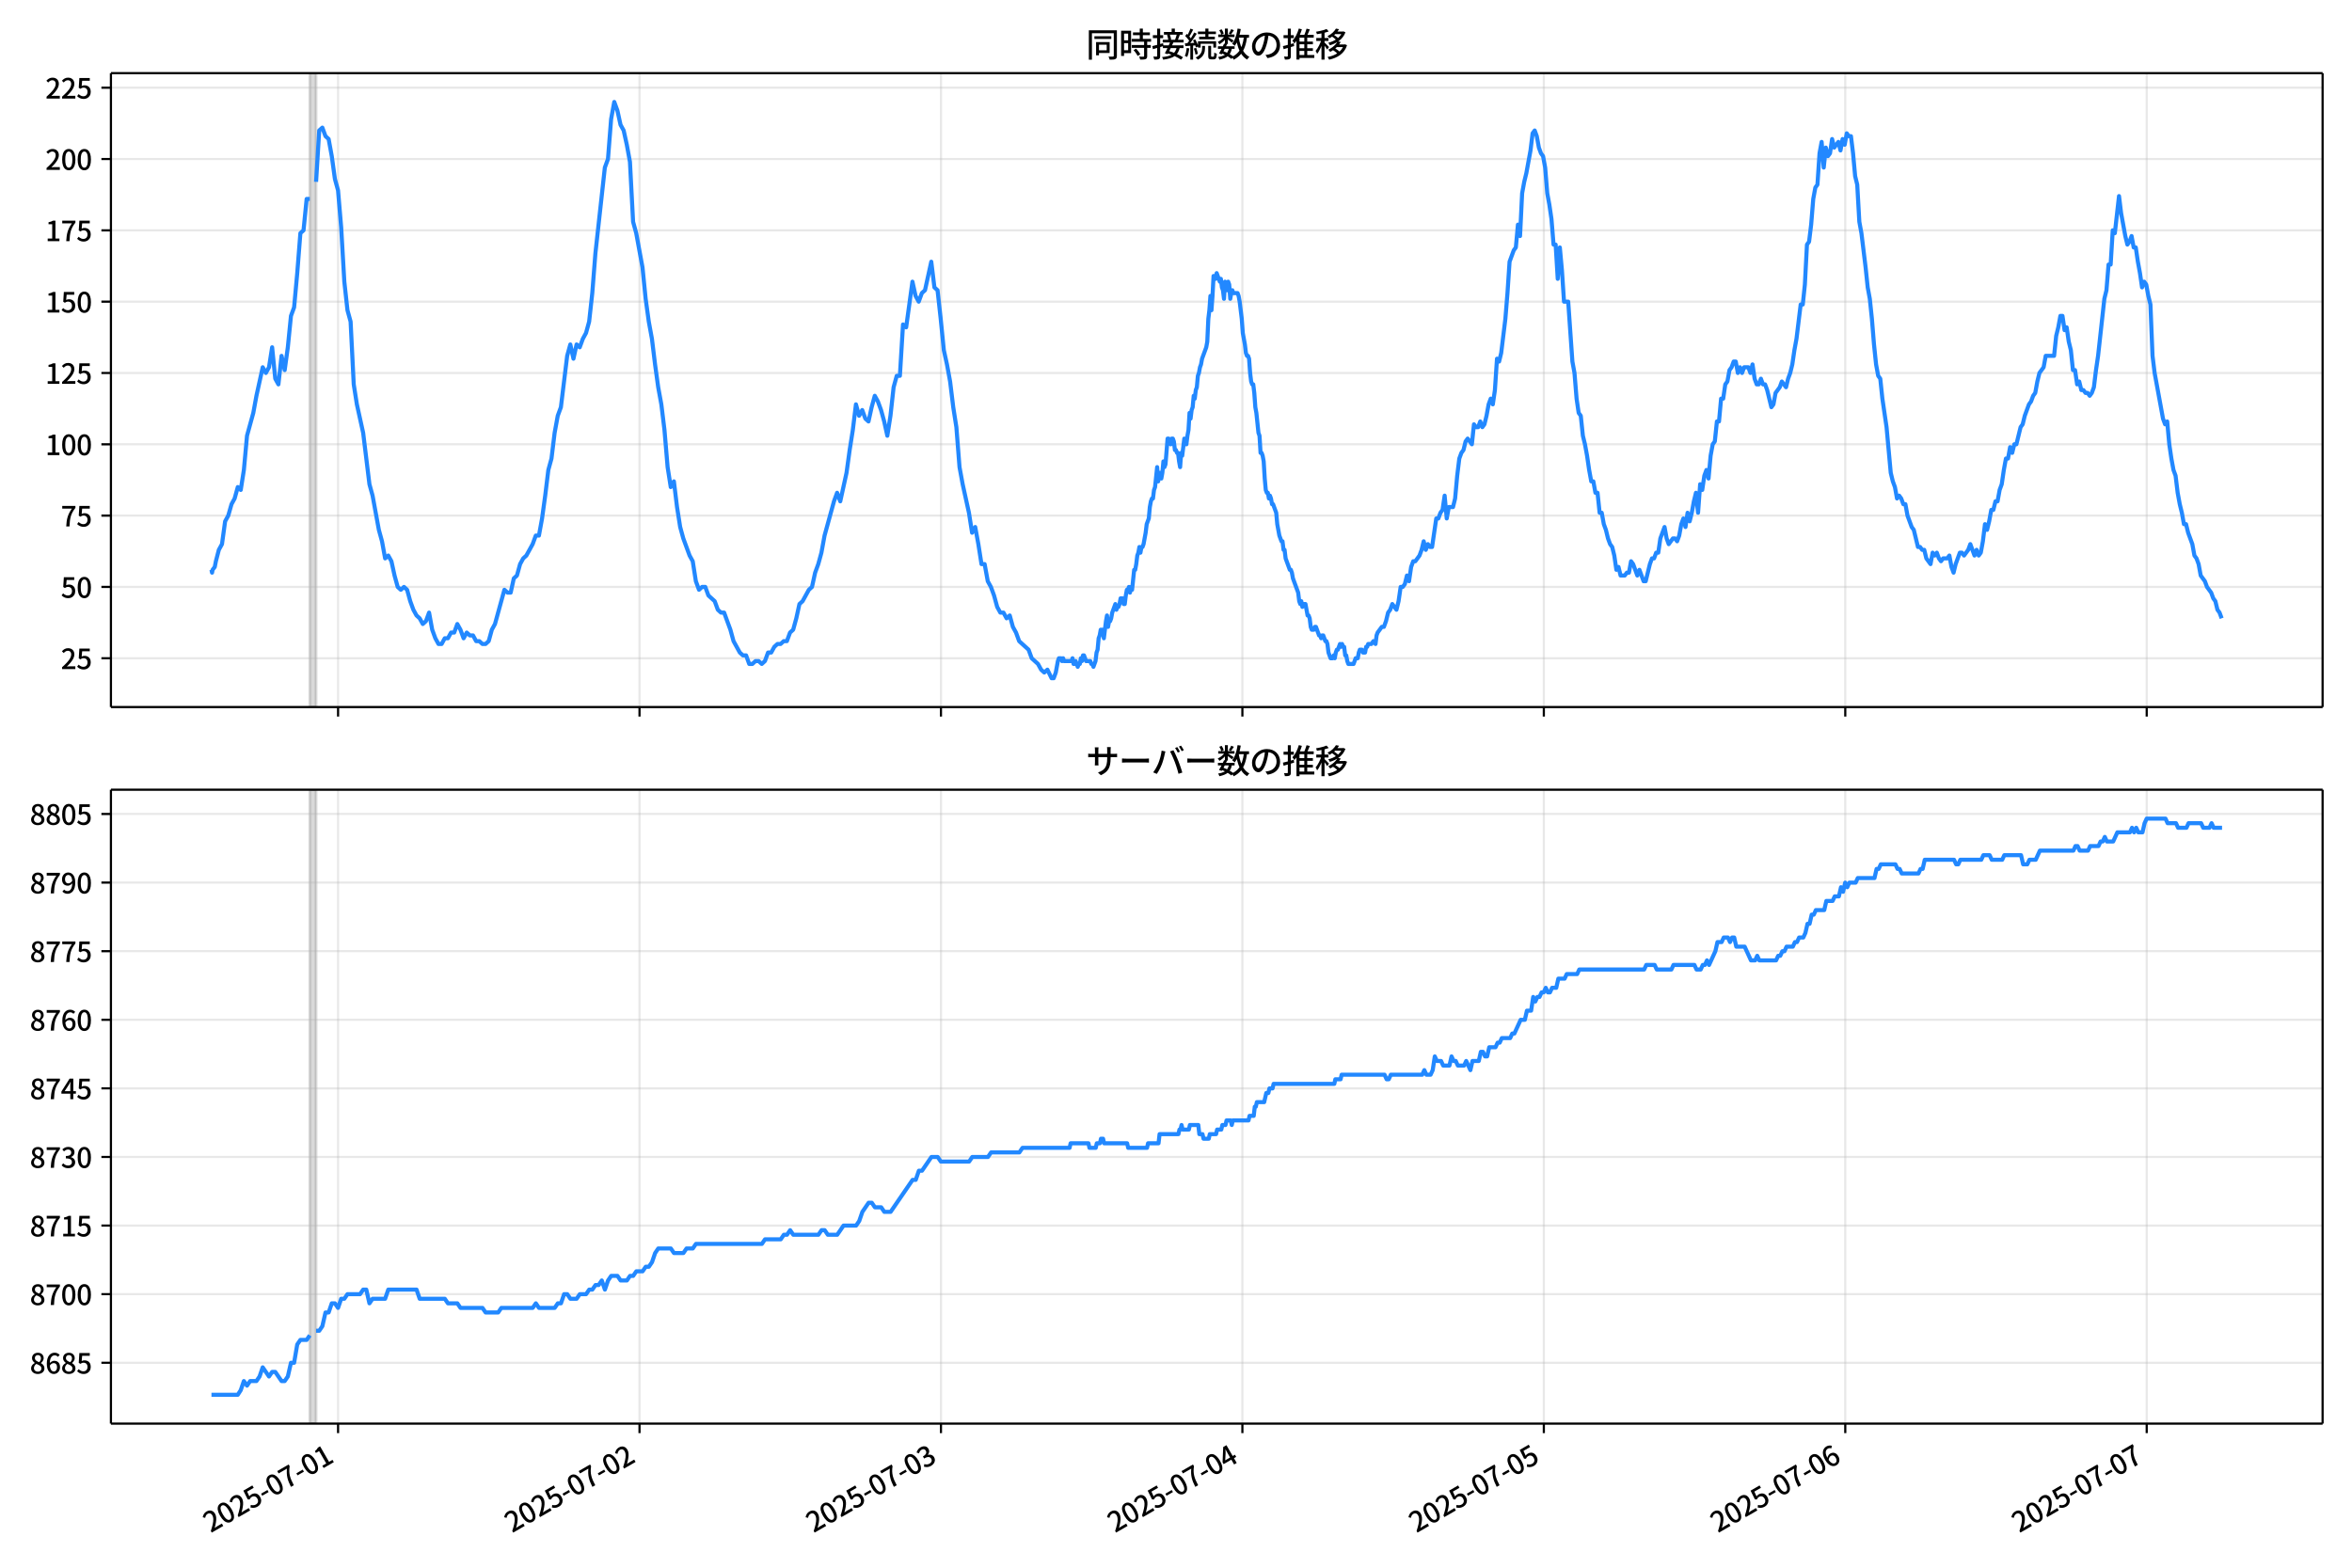 <!DOCTYPE svg  PUBLIC '-//W3C//DTD SVG 1.1//EN'  'http://www.w3.org/Graphics/SVG/1.1/DTD/svg11.dtd'>
<svg version="1.1" viewBox="0 0 864 576" xmlns="http://www.w3.org/2000/svg" xmlns:xlink="http://www.w3.org/1999/xlink">
 <defs>
  <style type="text/css">*{stroke-linejoin: round; stroke-linecap: butt}</style>
 </defs>
 <g id="aa">
  <g id="ab">
   <path d="m0 576h864v-576h-864z" fill="#fff"/>
  </g>
  <g id="ac">
   <g id="ad">
    <path d="m40.75 259.78h812.45v-232.9h-812.45z" fill="#fff"/>
   </g>
   <g id="ae">
    <path d="m113.81 259.78h2.307v-232.9h-2.307z" clip-path="url(#e)" fill="#808080" opacity=".3" stroke="#808080"/>
   </g>
   <g id="af">
    <g id="ag">
     <g id="ah">
      <path d="m124.19 259.78v-232.9" clip-path="url(#e)" fill="none" stroke="#b0b0b0" stroke-linecap="square" stroke-opacity=".3" stroke-width=".8"/>
     </g>
     <g id="ai">
      <defs>
       <path id="h" d="m0 0v3.5" stroke="#000" stroke-width=".8"/>
      </defs>
      <use x="124.191" y="259.778" stroke="#000000" stroke-width=".8" xlink:href="#h"/>
     </g>
    </g>
    <g id="aj">
     <g id="ak">
      <path d="m234.92 259.78v-232.9" clip-path="url(#e)" fill="none" stroke="#b0b0b0" stroke-linecap="square" stroke-opacity=".3" stroke-width=".8"/>
     </g>
     <g id="al">
      <use x="234.924" y="259.778" stroke="#000000" stroke-width=".8" xlink:href="#h"/>
     </g>
    </g>
    <g id="am">
     <g id="an">
      <path d="m345.66 259.78v-232.9" clip-path="url(#e)" fill="none" stroke="#b0b0b0" stroke-linecap="square" stroke-opacity=".3" stroke-width=".8"/>
     </g>
     <g id="ao">
      <use x="345.657" y="259.778" stroke="#000000" stroke-width=".8" xlink:href="#h"/>
     </g>
    </g>
    <g id="ap">
     <g id="aq">
      <path d="m456.39 259.78v-232.9" clip-path="url(#e)" fill="none" stroke="#b0b0b0" stroke-linecap="square" stroke-opacity=".3" stroke-width=".8"/>
     </g>
     <g id="ar">
      <use x="456.389" y="259.778" stroke="#000000" stroke-width=".8" xlink:href="#h"/>
     </g>
    </g>
    <g id="as">
     <g id="at">
      <path d="m567.12 259.78v-232.9" clip-path="url(#e)" fill="none" stroke="#b0b0b0" stroke-linecap="square" stroke-opacity=".3" stroke-width=".8"/>
     </g>
     <g id="au">
      <use x="567.122" y="259.778" stroke="#000000" stroke-width=".8" xlink:href="#h"/>
     </g>
    </g>
    <g id="av">
     <g id="aw">
      <path d="m677.85 259.78v-232.9" clip-path="url(#e)" fill="none" stroke="#b0b0b0" stroke-linecap="square" stroke-opacity=".3" stroke-width=".8"/>
     </g>
     <g id="ax">
      <use x="677.855" y="259.778" stroke="#000000" stroke-width=".8" xlink:href="#h"/>
     </g>
    </g>
    <g id="ay">
     <g id="az">
      <path d="m788.59 259.78v-232.9" clip-path="url(#e)" fill="none" stroke="#b0b0b0" stroke-linecap="square" stroke-opacity=".3" stroke-width=".8"/>
     </g>
     <g id="ba">
      <use x="788.587" y="259.778" stroke="#000000" stroke-width=".8" xlink:href="#h"/>
     </g>
    </g>
   </g>
   <g id="bb">
    <g id="bc">
     <g id="bd">
      <path d="m40.75 241.85h812.45" clip-path="url(#e)" fill="none" stroke="#b0b0b0" stroke-linecap="square" stroke-opacity=".3" stroke-width=".8"/>
     </g>
     <g id="be">
      <defs>
       <path id="f" d="m0 0h-3.5" stroke="#000" stroke-width=".8"/>
      </defs>
      <use x="40.75" y="241.854" stroke="#000000" stroke-width=".8" xlink:href="#f"/>
     </g>
     <g id="bf">
      <!-- 25 -->
      <g transform="translate(22.35 245.84) scale(.1 -.1)">
       <defs>
        <path id="c" transform="scale(.016)" d="m282 0v429q697 621 1164 1136 468 515 701 956 234 442 234 826 0 256-87 451-86 196-262 301-176 106-445 106-275 0-506-151-230-150-422-368l-416 410q301 333 637 518 336 186 803 186 429 0 749-176t496-493 176-745q0-455-224-919t-615-935q-390-470-889-950 186 20 394 36t374 16h1184v-634h-3046z"/>
        <path id="b" transform="scale(.016)" d="m1715-90q-365 0-653 90t-506 237q-217 147-383 307l352 480q134-134 294-246t361-183q202-70 452-70 262 0 473 118 212 119 333 346 122 227 122 541 0 460-247 716-246 256-649 256-224 0-384-64t-365-198l-365 237 141 2240h2387v-627h-1747l-109-1204q154 77 307 118 154 42 340 42 397 0 723-160t518-490q192-329 192-847 0-519-224-887t-586-560q-361-192-777-192z"/>
       </defs>
       <use xlink:href="#c"/>
       <use transform="translate(57)" xlink:href="#b"/>
      </g>
     </g>
    </g>
    <g id="bg">
     <g id="bh">
      <path d="m40.75 215.65h812.45" clip-path="url(#e)" fill="none" stroke="#b0b0b0" stroke-linecap="square" stroke-opacity=".3" stroke-width=".8"/>
     </g>
     <g id="bi">
      <use x="40.75" y="215.651" stroke="#000000" stroke-width=".8" xlink:href="#f"/>
     </g>
     <g id="bj">
      <!-- 50 -->
      <g transform="translate(22.35 219.64) scale(.1 -.1)">
       <defs>
        <path id="a" transform="scale(.016)" d="m1830-90q-460 0-806 275-346 276-535 823-188 547-188 1366 0 820 188 1357 189 538 535 803 346 266 806 266 461 0 800-269 340-269 528-803 189-534 189-1354 0-819-189-1366-188-547-528-823-339-275-800-275zm0 589q237 0 422 185 186 186 288 599 103 413 103 1091 0 679-103 1082-102 403-288 582-185 180-422 180-236 0-422-180-186-179-292-582-105-403-105-1082 0-678 105-1091 106-413 292-599 186-185 422-185z"/>
       </defs>
       <use xlink:href="#b"/>
       <use transform="translate(57)" xlink:href="#a"/>
      </g>
     </g>
    </g>
    <g id="bk">
     <g id="bl">
      <path d="m40.75 189.45h812.45" clip-path="url(#e)" fill="none" stroke="#b0b0b0" stroke-linecap="square" stroke-opacity=".3" stroke-width=".8"/>
     </g>
     <g id="bm">
      <use x="40.75" y="189.447" stroke="#000000" stroke-width=".8" xlink:href="#f"/>
     </g>
     <g id="bn">
      <!-- 75 -->
      <g transform="translate(22.35 193.43) scale(.1 -.1)">
       <defs>
        <path id="g" transform="scale(.016)" d="m1235 0q32 646 109 1187t224 1024 384 941 576 938h-2208v627h3027v-455q-409-512-665-989-256-476-397-969t-205-1053-90-1251h-755z"/>
       </defs>
       <use xlink:href="#g"/>
       <use transform="translate(57)" xlink:href="#b"/>
      </g>
     </g>
    </g>
    <g id="bo">
     <g id="bp">
      <path d="m40.75 163.24h812.45" clip-path="url(#e)" fill="none" stroke="#b0b0b0" stroke-linecap="square" stroke-opacity=".3" stroke-width=".8"/>
     </g>
     <g id="bq">
      <use x="40.75" y="163.244" stroke="#000000" stroke-width=".8" xlink:href="#f"/>
     </g>
     <g id="br">
      <!-- 100 -->
      <g transform="translate(16.65 167.23) scale(.1 -.1)">
       <defs>
        <path id="k" transform="scale(.016)" d="m544 0v608h1037v3277h-845v467q333 58 579 147 247 90 451 218h557v-4109h915v-608h-2694z"/>
       </defs>
       <use xlink:href="#k"/>
       <use transform="translate(57)" xlink:href="#a"/>
       <use transform="translate(114)" xlink:href="#a"/>
      </g>
     </g>
    </g>
    <g id="bs">
     <g id="bt">
      <path d="m40.75 137.04h812.45" clip-path="url(#e)" fill="none" stroke="#b0b0b0" stroke-linecap="square" stroke-opacity=".3" stroke-width=".8"/>
     </g>
     <g id="bu">
      <use x="40.75" y="137.04" stroke="#000000" stroke-width=".8" xlink:href="#f"/>
     </g>
     <g id="bv">
      <!-- 125 -->
      <g transform="translate(16.65 141.03) scale(.1 -.1)">
       <use xlink:href="#k"/>
       <use transform="translate(57)" xlink:href="#c"/>
       <use transform="translate(114)" xlink:href="#b"/>
      </g>
     </g>
    </g>
    <g id="bw">
     <g id="bx">
      <path d="m40.75 110.84h812.45" clip-path="url(#e)" fill="none" stroke="#b0b0b0" stroke-linecap="square" stroke-opacity=".3" stroke-width=".8"/>
     </g>
     <g id="by">
      <use x="40.75" y="110.836" stroke="#000000" stroke-width=".8" xlink:href="#f"/>
     </g>
     <g id="bz">
      <!-- 150 -->
      <g transform="translate(16.65 114.82) scale(.1 -.1)">
       <use xlink:href="#k"/>
       <use transform="translate(57)" xlink:href="#b"/>
       <use transform="translate(114)" xlink:href="#a"/>
      </g>
     </g>
    </g>
    <g id="ca">
     <g id="cb">
      <path d="m40.75 84.633h812.45" clip-path="url(#e)" fill="none" stroke="#b0b0b0" stroke-linecap="square" stroke-opacity=".3" stroke-width=".8"/>
     </g>
     <g id="cc">
      <use x="40.75" y="84.633" stroke="#000000" stroke-width=".8" xlink:href="#f"/>
     </g>
     <g id="cd">
      <!-- 175 -->
      <g transform="translate(16.65 88.618) scale(.1 -.1)">
       <use xlink:href="#k"/>
       <use transform="translate(57)" xlink:href="#g"/>
       <use transform="translate(114)" xlink:href="#b"/>
      </g>
     </g>
    </g>
    <g id="ce">
     <g id="cf">
      <path d="m40.75 58.429h812.45" clip-path="url(#e)" fill="none" stroke="#b0b0b0" stroke-linecap="square" stroke-opacity=".3" stroke-width=".8"/>
     </g>
     <g id="cg">
      <use x="40.75" y="58.429" stroke="#000000" stroke-width=".8" xlink:href="#f"/>
     </g>
     <g id="ch">
      <!-- 200 -->
      <g transform="translate(16.65 62.414) scale(.1 -.1)">
       <use xlink:href="#c"/>
       <use transform="translate(57)" xlink:href="#a"/>
       <use transform="translate(114)" xlink:href="#a"/>
      </g>
     </g>
    </g>
    <g id="ci">
     <g id="cj">
      <path d="m40.75 32.226h812.45" clip-path="url(#e)" fill="none" stroke="#b0b0b0" stroke-linecap="square" stroke-opacity=".3" stroke-width=".8"/>
     </g>
     <g id="ck">
      <use x="40.75" y="32.226" stroke="#000000" stroke-width=".8" xlink:href="#f"/>
     </g>
     <g id="cl">
      <!-- 225 -->
      <g transform="translate(16.65 36.211) scale(.1 -.1)">
       <use xlink:href="#c"/>
       <use transform="translate(57)" xlink:href="#c"/>
       <use transform="translate(114)" xlink:href="#b"/>
      </g>
     </g>
    </g>
   </g>
   <g id="cm">
    <path d="m77.68 209.36.219 1.048.194-1.048.8-1.048.408-2.096 1.088-4.193 1.151-2.096 1.157-8.385 1.151-2.096 1.196-4.193 1.148-2.096 1.156-4.193 1.087 1.048 1.153-7.337 1.153-12.578 2.307-8.385 1.153-6.289 2.307-10.481 1.153 2.096 1.153-2.096 1.153-7.337 1.153 11.53 1.153 2.096 1.153-10.481 1.153 5.241 1.153-8.385 1.153-11.53 1.153-3.144 1.153-12.578 1.153-14.674 1.153-1.048 1.153-11.53h1.153m2.307-6.289 1.153-18.867 1.153-1.048 1.153 3.144 1.153 1.048 1.153 6.289 1.153 8.385 1.153 4.193 1.153 13.626 1.153 19.915 1.153 10.481 1.153 4.193 1.153 23.059 1.153 7.337 2.307 10.481 2.307 18.867 1.153 4.193 2.307 12.578 1.153 4.193 1.153 6.289 1.153-1.048 1.153 2.096 1.153 5.241 1.153 4.193 1.153 1.048 1.153-1.048 1.153 1.048 1.153 4.193 1.153 3.144 1.153 2.096 1.153 1.048 1.153 2.096 1.153-1.048 1.153-3.144 1.153 6.289 1.153 3.144 1.153 2.096h1.153l1.153-2.096h1.153l1.153-2.096h1.153l1.153-3.144 1.153 2.096 1.153 3.144 1.153-2.096 1.153 1.048h1.153l1.153 2.096h1.153l1.153 1.048h1.153l1.153-1.048 1.153-4.193 1.153-2.096 3.46-12.578 1.153 1.048h1.153l1.153-5.241 1.153-1.048 1.153-4.193 1.153-2.096 1.153-1.048 2.307-4.193 1.153-3.144h1.153l1.153-6.289 1.153-8.385 1.153-9.433 1.153-4.193 1.153-9.433 1.153-6.289 1.153-3.144 2.307-18.867 1.153-4.193 1.153 5.241 1.153-5.241 1.153 1.048 1.153-3.144 1.153-2.096 1.153-4.193 1.153-10.481 1.153-14.674 3.46-31.444 1.153-3.144 1.153-14.674 1.153-6.289 1.153 3.144 1.153 5.241 1.153 2.096 1.153 5.241 1.153 6.289 1.153 22.011 1.153 4.193 2.307 12.578 1.153 11.53 1.153 8.385 1.153 6.289 1.153 9.433 1.153 8.385 1.153 6.289 1.153 9.433 1.153 13.626 1.153 7.337 1.153-2.096 1.153 9.433 1.153 7.337 1.153 4.193 2.307 6.289 1.153 2.096 1.153 7.337 1.153 3.144 1.153-1.048h1.153l1.153 3.144 2.307 2.096 1.153 3.144 1.153 1.048h1.153l2.307 6.289 1.153 4.193 2.307 4.193 1.153 1.048h1.153l1.153 3.144h1.153l1.153-1.048h1.153l1.153 1.048 1.153-1.048 1.153-3.144h1.153l1.153-2.096 1.153-1.048h1.153l1.153-1.048h1.153l1.153-3.144 1.153-1.048 1.153-4.193 1.153-5.241 1.153-1.048 2.307-4.193 1.153-1.048 1.153-5.241 1.153-3.144 1.153-4.193 1.153-6.289 3.46-12.578 1.153-3.144 1.153 3.144 2.307-10.481 1.153-8.385 1.153-7.337 1.153-9.433 1.153 4.193 1.153-2.096 1.153 3.144 1.153 1.048 1.153-5.241 1.153-4.193 1.153 2.096 1.153 3.144 1.153 4.193 1.153 5.241 1.153-7.337 1.153-10.481 1.153-4.193h1.153l1.153-18.867 1.153 1.048 2.307-16.77 1.153 5.241 1.153 2.096 1.153-3.144 1.153-1.048 2.307-10.481 1.153 9.433 1.153 1.048 1.153 10.481 1.153 11.53 1.153 5.241 1.153 6.289 1.153 9.433 1.153 7.337 1.153 14.674 1.153 6.289 2.307 10.481 1.153 7.337 1.153-2.096 1.153 6.289 1.153 7.337h1.153l1.153 6.289 1.153 2.096 1.153 3.144 1.153 4.193 1.153 2.096h1.153l1.153 2.096 1.153-1.048 1.153 4.193 1.153 2.096 1.153 3.144 3.46 3.144 1.153 3.144 2.307 2.096 1.153 2.096 1.153 1.048 1.153-1.048 1.538 3.144h.769l.769-2.096.769-4.193.384-1.048h.769l.384 1.048.384-1.048.384 1.048h2.691l.384-1.048.384 2.096h.384l.384-1.048.769 2.096.384-1.048h.384l.384-2.096.384 1.048.384-2.096h.384l.769 2.096h1.538l.384 1.048h.384l.384 1.048.769-2.096.384-3.144.384-1.048.384-4.193.384-1.048.384-2.096h.769l.384 3.144.769-6.289.384-2.096.384 4.193.384-2.096h.384l.384-1.048.384-2.096 1.153-3.144.384 2.096.384-1.048h.384l.384-1.048.384-2.096h.769l.384 2.096h.384l.384-3.144.384-2.096h.384l.384-1.048.384 2.096.384-2.096.384 1.048.769-7.337h.384l.384-2.096.384-3.144.384-1.048.384-2.096.384 2.096.384-2.096h.384l.384-1.048.769-4.193.384-3.144.769-2.096.384-4.193.384-2.096.384-1.048h.384l.384-3.144.384-1.048.769-7.337.384 5.241.384-3.144h.384l.384 2.096.384-2.096.384-4.193.384 2.096.384-1.048.769-9.433h.384l.769 2.096.384-2.096h.384l.384 1.048.384 3.144h.384l.384 1.048h.384l.384 3.144.384 2.096.384-5.241.384 1.048.769-6.289.769 2.096.384-3.144.384-2.096.384-6.289.384 2.096.384-3.144.384-1.048.384-4.193.384 1.048.384-3.144.384-1.048.384-4.193.384-1.048.384-2.096.384-1.048.384-2.096 1.538-4.193.384-2.096.384-8.385.384-3.144.384-5.241.384 5.241.384-5.241.384-7.337h.384l.384 1.048.384-2.096 1.153 3.144.384-1.048.384 3.144.384 1.048.384 3.144.384-6.289.384 2.096.384 1.048.384-3.144.384 1.048.384 5.241.384-2.096.384-1.048.384 1.048h1.538l.384 1.048.384 2.096.769 6.289.384 5.241.769 4.193.384 3.144.384 1.048h.384l.384 1.048.384 5.241.384 3.144.384 1.048h.384l.384 3.144.384 5.241.384 2.096.769 7.337.384 1.048.384 6.289h.384l.384 1.048.384 2.096.384 6.289.384 4.193.384 1.048h.384l.384 2.096.384-1.048.384 1.048.384 2.096h.384l1.153 3.144.384 4.193.769 4.193.769 2.096h.384l.384 3.144h.384l.384 3.144 1.538 4.193h.384l.384 1.048.384 2.096 1.922 5.241.384 3.144.384 1.048.384-1.048.384 2.096.384-1.048h.769l.769 4.193h.384l.384 1.048.384 3.144.384 1.048h.769l.384-1.048h.384l1.153 3.144h.384l.384 1.048.384-1.048h.384l.769 2.096h.384l.384 1.048.384 3.144.769 2.096h.769l.384-1.048.384 1.048.384-2.096.384-1.048h.384l.769-2.096.384 1.048.384-1.048.384 1.048h.384l.384 3.144h.384l.384 2.096.384 1.048h1.922l.769-2.096h.769l.384-2.096.384-1.048h.769l.384 1.048h.769l.384-2.096h.384l.384-1.048h1.153l.769-1.048.769 1.048.384-3.144.384-1.048 1.538-2.096h.769l.769-2.096.769-3.144.769-1.048.769-2.096 1.538 2.096.769-3.144.769-5.241h.769l.769-1.048.769-3.144.769 2.096.769-5.241.769-2.096h.769l1.538-2.096.769-2.096.769-3.144.769 3.144.769-2.096.769 1.048h.769l1.538-10.481h.769l.769-2.096.769-1.048.769-5.241.769 8.385.769-4.193h1.538l.769-3.144.769-8.385.769-6.289.769-2.096.769-1.048.769-3.144.769-1.048 1.538 2.096.769-7.337.769 1.048h.769l.769-2.096.769 2.096.769-1.048.769-3.144.769-4.193.769-2.096.769 2.096.769-5.241.769-11.53.769 1.048.769-3.144 1.538-12.578.769-9.433.769-11.53 1.538-4.193.769-1.048.769-8.385.769 4.193.769-15.722.769-4.193.769-3.144 1.538-8.385.769-6.289.769-1.048.769 2.096.769 4.193.769 2.096.769 1.048.769 4.193.769 9.433.769 4.193.769 5.241.769 9.433h.769l.769 12.578.769-11.53.769 8.385.769 11.53h1.538l1.538 22.011.769 4.193.769 9.433.769 5.241.769 1.048.769 7.337.769 3.144.769 4.193.769 5.241.769 4.193h.769l.769 4.193h.769l.769 7.337h.769l.769 4.193.769 2.096.769 3.144.769 2.096.769 1.048.769 3.144.769 5.241.769-1.048.769 3.144h1.538l.769-1.048h.769l.769-4.193.769 1.048 1.538 4.193.769-2.096 1.538 4.193h.769l1.538-6.289.769-2.096h.769l.769-2.096h.769l.769-5.241 1.538-4.193.769 4.193.769 2.096 1.538-2.096h.769l.769 1.048.769-2.096.769-4.193.769-2.096.769 3.144.769-5.241.769 3.144.769-3.144.769-4.193.769-3.144.769 7.337.769-10.481.769 2.096.769-5.241.769-2.096.769 3.144.769-8.385.769-4.193.769-1.048.769-7.337h.769l.769-8.385h.769l.769-5.241.769-1.048.769-4.193.769-1.048.769-2.096h.769l.769 4.193.769-2.096.769 2.096.769-2.096h1.538l.769 2.096.769-3.144.769 5.241.769 2.096h.769l.769-2.096.769 2.096h.769l.769 2.096 1.538 6.289.769-1.048.769-4.193 1.538-2.096.769-2.096 1.538 2.096.769-3.144.769-2.096.769-3.144.769-5.241.769-4.193 1.538-12.578h.769l.769-7.337.769-14.674.769-1.048.769-6.289.769-9.433.769-4.193.769-1.048.769-11.53.769-4.193.769 9.433.769-7.337.769 3.144.769-1.048.769-5.241.769 3.144 1.538-2.096.769 3.144.769-4.193.769 2.096.769-4.193.769 1.048h.769l.769 6.289.769 8.385.769 3.144.769 13.626.769 4.193 1.538 12.578.769 7.337.769 4.193.769 7.337.769 9.433.769 7.337.769 4.193.769 1.048.769 7.337 1.538 10.481 1.538 16.77.769 3.144.769 2.096.769 4.193.769-1.048.769 1.048.769 2.096h.769l.769 4.193 1.538 4.193.769 1.048 1.538 6.289h.769l.769 1.048h.769l.769 3.144 1.538 2.096.769-4.193.769 1.048.769-1.048.769 2.096.769 1.048.769-1.048h1.538l.769-1.048.769 4.193.769 2.096.769-3.144 1.538-4.193h.769l.769 1.048 1.538-2.096.769-2.096 1.538 4.193.769-2.096.769 2.096.769-1.048.769-4.193.769-6.289.769 2.096.769-3.144.769-4.193h.769l.769-3.144h.769l.769-4.193.769-2.096.769-5.241.769-4.193h.769l.769-4.193.769 2.096.769-3.144h.769l1.538-6.289.769-1.048.769-3.144 1.538-4.193.769-1.048.769-2.096.769-1.048.769-4.193.769-3.144 1.538-2.096.769-4.193h3.076l.769-7.337.769-3.144.769-4.193h.769l.769 5.241.769-1.048.769 5.241.769 3.144.769 7.337h.769l.769 5.241.769-1.048.769 3.144h.769l.769 1.048h.769l.769 1.048.769-1.048.769-2.096.769-6.289.769-5.241 2.307-20.963.769-3.144.769-9.433h.769l.769-12.578.769 1.048 1.538-13.626.769 6.289 1.538 8.385.769 3.144.769-1.048.769-2.096.769 4.193h.769l.769 5.241.769 4.193.769 5.241.769-2.096.769 1.048.769 4.193.769 3.144.769 18.867.769 6.289 3.076 16.77.769 2.096.769-1.048.769 8.385.769 5.241.769 4.193.769 2.096.769 6.289.769 4.193.769 3.144.769 4.193h.769l.769 3.144 1.538 4.193.769 4.193.769 1.048.769 2.096.769 4.193 1.538 2.096.769 2.096 1.538 2.096.769 2.096.769 1.048.769 3.144.769 1.048.769 2.096v0" clip-path="url(#e)" fill="none" stroke="#28f" stroke-linecap="square" stroke-width="1.5"/>
   </g>
   <g id="cn">
    <path d="m40.75 259.78v-232.9" fill="none" stroke="#000" stroke-linecap="square" stroke-width=".8"/>
   </g>
   <g id="co">
    <path d="m853.2 259.78v-232.9" fill="none" stroke="#000" stroke-linecap="square" stroke-width=".8"/>
   </g>
   <g id="cp">
    <path d="m40.75 259.78h812.45" fill="none" stroke="#000" stroke-linecap="square" stroke-width=".8"/>
   </g>
   <g id="cq">
    <path d="m40.75 26.88h812.45" fill="none" stroke="#000" stroke-linecap="square" stroke-width=".8"/>
   </g>
   <g id="cr">
    <!-- 同時接続数の推移 -->
    <g transform="translate(398.98 20.88) scale(.12 -.12)">
     <defs>
      <path id="w" transform="scale(.016)" d="m1587 3936h3232v-518h-3232v518zm320-1114h557v-2534h-557v2534zm301 0h2291v-2086h-2291v512h1734v1069h-1734v505zm-1683 2260h5113v-570h-4524v-5056h-589v5626zm4768 0h595v-4896q0-250-67-397t-227-218q-160-77-426-96t-675-19q-13 83-45 192t-77 218q-45 108-89 185 281-13 527-13 247 0 330 0 83 7 118 42 36 35 36 112v4890z"/>
      <path id="u" transform="scale(.016)" d="m2714 4672h3238v-525h-3238v525zm-244-1235h3712v-538h-3712v538zm20-1184h3635v-531h-3635v531zm1523 3155h595v-2310h-595v2310zm832-2451h589v-2823q0-230-61-364-61-135-227-199-167-70-423-86t-633-16q-20 121-78 285-57 163-121 284 275-6 509-9t310-3q77 6 106 28 29 23 29 93v2810zm-2023-1677 487 282q153-160 313-352t294-381q135-189 206-343l-519-313q-64 153-189 348-124 196-278 394-154 199-314 365zm-2086 3718h1619v-4281h-1619v544h1056v3187h-1056v550zm32-1843h1293v-537h-1293v537zm-320 1843h563v-4832h-563v4832z"/>
      <path id="v" transform="scale(.016)" d="m3866 5408h614v-870h-614v870zm-1479-653h3597v-518h-3597v518zm-230-1485h4e3v-518h-4e3v518zm825 922 519 102q64-160 121-342 58-182 96-352 39-170 45-304l-544-128q-6 134-42 313-35 180-83 365-48 186-112 346zm1856 109 589-71q-96-275-202-557-105-281-195-486l-518 77q58 147 122 329 64 183 118 372t86 336zm-2643-2106h3943v-518h-3943v518zm1408 685 602-115q-167-371-362-784t-390-797-362-685l-525 179q160 288 346 666t368 784 323 752zm-659-2157 358 403q352-102 733-240 381-137 752-304 371-166 697-336 327-169 558-329l-384-461q-218 160-532 336-313 176-685 345-371 170-755 323-384 154-742 263zm1894 1114 583-71q-122-550-353-944-230-393-604-662t-922-435q-547-167-1296-269-25 128-93 269-67 141-137 230 678 64 1168 192t819 349q330 221 531 550 202 330 304 791zm-4684 217q396 90 953 240 557 151 1120 311l77-544q-525-154-1053-311-528-156-963-284l-134 588zm121 2093h1965v-563h-1965v563zm819 1248h576v-5229q0-236-51-374t-192-208q-141-77-355-99-214-23-541-16-13 115-64 288t-109 294q205-6 381-6t234 0q64 0 92 28 29 29 29 93v5229z"/>
      <path id="t" transform="scale(.016)" d="m4058 5408h595v-1798h-595v1798zm-1415-563h3443v-499h-3443v499zm231-992h3008v-499h-3008v499zm-224-877h3475v-1203h-531v729h-2432v-729h-512v1203zm1964-877h551v-1881q0-122 22-157 23-35 106-35 25 0 92 0 68 0 135 0t99 0q51 0 83 54t45 224 19 515q90-70 234-131t259-93q-19-429-83-662-64-234-183-326-118-93-316-93-39 0-103 0t-134 0-138 0q-67 0-99 0-237 0-365 64t-176 218q-48 153-48 422v1881zm-1164-6h550v-455q0-243-48-528-48-284-186-579-137-294-409-572-272-279-727-503-70 90-192 208-121 118-230 195 416 205 665 438 250 234 371 474 122 240 164 467 42 228 42 413v442zm-2240 3309 524-192q-121-244-259-503-137-259-275-496t-259-416l-410 173q122 186 246 438 125 253 240 515 116 263 193 481zm716-743 500-230q-224-359-496-756-272-396-548-764-275-368-518-650l-358 205q179 211 377 483 199 272 387 569 189 298 358 592 170 295 298 551zm-1721-665 307 403q166-154 339-340 173-185 320-364t224-327l-326-460q-77 160-218 348-141 189-314 384-172 196-332 356zm1485-832 435 179q128-211 249-458 122-246 215-474 93-227 137-412l-473-211q-32 185-119 422-86 237-201 486-115 250-243 468zm-1530-583q422 26 998 54 576 29 1184 68l7-499q-570-45-1127-84-556-38-992-70l-70 531zm1702-992 436 135q121-276 214-596t118-556l-454-148q-26 237-112 563-86 327-202 602zm-1363 109 499-83q-57-455-163-897-105-441-253-748-51 32-134 73-83 42-170 83-86 42-144 62 148 294 234 697t131 813zm691 627h525v-2861h-525v2861z"/>
      <path id="n" transform="scale(.016)" d="m224 2022h3187v-499h-3187v499zm51 2247h3111v-487h-3111v487zm1127-1735 563-121q-154-320-333-672t-352-679q-173-326-326-582l-532 173q148 243 324 566t345 669q170 346 311 646zm934-832 563-64q-89-480-262-838t-461-614-701-432-976-298q-25 128-99 269t-157 237q659 102 1085 303 426 202 666 554t342 883zm422 3597 519-211q-147-218-298-436-150-217-278-377l-403 186q121 173 252 413 132 240 208 425zm-1203 109h563v-2957h-563v2957zm-1075-320 448 186q134-192 246-420 112-227 157-393l-467-211q-38 172-147 406t-237 432zm1094-1050 397-236q-160-263-400-529-240-265-519-489-278-224-553-378-51 103-141 237-89 135-179 218 269 109 534 294 266 186 493 416 228 231 368 467zm487-204q83-45 246-145 163-99 352-211t346-211 221-150l-327-423q-83 77-230 198-147 122-317 253-170 132-327 250-156 119-259 189l295 250zm1798 396h2311v-556h-2311v556zm115 1178 615-90q-103-640-263-1235t-384-1101q-224-505-512-889-44 57-134 134t-186 157-166 125q275 339 473 796 199 458 340 995 141 538 217 1108zm1223-1510 614-58q-147-1101-445-1940-297-838-813-1443-515-604-1321-1014-26 71-90 177-64 105-134 208-70 102-128 159 742 346 1212 880 471 535 730 1290 260 755 375 1741zm-1005-135q134-851 387-1597 253-745 659-1305 407-560 1002-874-70-57-154-150-83-93-154-189-70-96-121-179-633 371-1056 988-422 618-688 1434-265 816-425 1783l550 89zm-3309-3065 327 416q377-148 754-330 378-182 701-378 324-195 548-368l-416-435q-211 179-519 378-307 198-666 383-358 186-729 334z"/>
      <path id="s" transform="scale(.016)" d="m3686 4378q-64-493-163-1041-99-547-265-1084-192-653-432-1104t-522-688-595-237q-320 0-596 221-275 221-448 621-172 400-172 931 0 537 220 1017 221 480 611 851 391 372 909 583 519 211 1121 211 576 0 1040-186 464-185 793-515 330-329 502-771 173-441 173-941 0-672-278-1194-278-521-816-851-538-329-1318-444l-378 601q166 20 307 42t263 48q307 70 585 217 279 148 496 375 218 227 342 534 125 308 125 692t-122 713q-121 330-358 573-236 243-582 380-346 138-781 138-525 0-935-186-409-185-694-489-284-304-432-656-147-352-147-678 0-365 89-605 90-240 224-355 135-115 276-115t288 144 297 457q151 314 298 800 147 461 246 982 100 522 145 1021l684-12z"/>
      <path id="o" transform="scale(.016)" d="m2995 2925h2893v-519h-2893v519zm0-1280h2893v-519h-2893v519zm-64-1299h3232v-557h-3232v557zm1312 3577h563v-3763h-563v3763zm429 1466 634-141q-154-390-340-794-185-403-339-684l-512 140q103 199 208 458 106 259 195 528 90 269 154 493zm-1472 25 582-147q-153-518-371-1018-217-499-483-931t-573-758q-38 64-109 160-70 96-147 198-77 103-141 160 416 416 733 1034t509 1302zm128-1203h2720v-537h-2720v-4205h-582v4422l313 320h269zm-3174-2157q396 90 953 240 557 151 1120 311l77-544q-525-154-1053-311-528-156-963-284l-134 588zm121 2093h1965v-563h-1965v563zm819 1248h576v-5229q0-236-51-374t-192-208q-141-77-355-99-214-23-541-16-13 115-64 288t-109 294q205-6 381-6t234 0q64 0 92 28 29 29 29 93v5229z"/>
      <path id="m" transform="scale(.016)" d="m4051 5402 595-109q-281-493-729-941t-1107-806q-39 64-106 144t-141 153q-73 74-137 119 608 288 1011 678t614 762zm-77-557h1511v-493h-1863l352 493zm1293 0h109l109 25 384-179q-192-505-496-905t-695-701q-390-301-845-519-454-217-947-358-44 109-137 253t-176 227q448 109 867 294 419 186 777 445 359 259 631 592t419 730v96zm-1990-954 377 307q167-96 336-218 170-121 320-249 151-128 247-237l-397-332q-90 108-237 236t-317 259q-169 132-329 234zm1107-934 595-109q-307-538-803-1031-496-492-1232-876-38 64-102 144t-138 156q-74 77-138 116 455 217 807 483t604 554q253 288 407 563zm-90-589h1460v-506h-1818l358 506zm1268 0h121l109 26 384-167q-192-614-531-1075t-787-794q-448-332-983-553-534-221-1129-355-45 115-132 269-86 153-176 249 551 96 1043 285 493 189 903 473 410 285 714 669t464 883v90zm-2132-1056 410 339q186-102 384-237 198-134 371-275t282-269l-435-371q-103 128-270 272-166 144-361 288t-381 253zm-2150 3533h589v-5376h-589v5376zm-992-1242h2336v-569h-2336v569zm1024-224 365-160q-96-339-231-707-134-368-291-727-157-358-336-672-179-313-365-537-44 128-134 291t-160 272q173 192 339 457 167 266 323 570 157 304 282 618t208 595zm941 1946 416-467q-314-122-695-221-380-99-784-173-403-74-780-131-20 102-71 236-51 135-102 231 358 58 732 138 375 80 711 179t573 208zm-397-2579q58-45 179-170 122-125 266-266 144-140 259-265t160-183l-352-473q-58 102-157 255-99 154-218 317-118 164-227 311-108 147-185 237l275 237z"/>
     </defs>
     <use xlink:href="#w"/>
     <use transform="translate(100)" xlink:href="#u"/>
     <use transform="translate(200)" xlink:href="#v"/>
     <use transform="translate(300)" xlink:href="#t"/>
     <use transform="translate(400)" xlink:href="#n"/>
     <use transform="translate(500)" xlink:href="#s"/>
     <use transform="translate(600)" xlink:href="#o"/>
     <use transform="translate(700)" xlink:href="#m"/>
    </g>
   </g>
  </g>
  <g id="cs">
   <g id="ct">
    <path d="m40.75 523.06h812.45v-232.9h-812.45z" fill="#fff"/>
   </g>
   <g id="cu">
    <path d="m113.81 523.06h2.307v-232.9h-2.307z" clip-path="url(#d)" fill="#808080" opacity=".3" stroke="#808080"/>
   </g>
   <g id="cv">
    <g id="cw">
     <g id="cx">
      <path d="m124.19 523.06v-232.9" clip-path="url(#d)" fill="none" stroke="#b0b0b0" stroke-linecap="square" stroke-opacity=".3" stroke-width=".8"/>
     </g>
     <g id="cy">
      <use x="124.191" y="523.055" stroke="#000000" stroke-width=".8" xlink:href="#h"/>
     </g>
     <g id="cz">
      <!-- 2025-07-01 -->
      <g transform="translate(77.402 563.33) rotate(-30) scale(.1 -.1)">
       <defs>
        <path id="i" transform="scale(.016)" d="m301 1536v544h1689v-544h-1689z"/>
       </defs>
       <use xlink:href="#c"/>
       <use transform="translate(57)" xlink:href="#a"/>
       <use transform="translate(114)" xlink:href="#c"/>
       <use transform="translate(171)" xlink:href="#b"/>
       <use transform="translate(228)" xlink:href="#i"/>
       <use transform="translate(263.7)" xlink:href="#a"/>
       <use transform="translate(320.7)" xlink:href="#g"/>
       <use transform="translate(377.7)" xlink:href="#i"/>
       <use transform="translate(413.4)" xlink:href="#a"/>
       <use transform="translate(470.4)" xlink:href="#k"/>
      </g>
     </g>
    </g>
    <g id="da">
     <g id="db">
      <path d="m234.92 523.06v-232.9" clip-path="url(#d)" fill="none" stroke="#b0b0b0" stroke-linecap="square" stroke-opacity=".3" stroke-width=".8"/>
     </g>
     <g id="dc">
      <use x="234.924" y="523.055" stroke="#000000" stroke-width=".8" xlink:href="#h"/>
     </g>
     <g id="dd">
      <!-- 2025-07-02 -->
      <g transform="translate(188.13 563.33) rotate(-30) scale(.1 -.1)">
       <use xlink:href="#c"/>
       <use transform="translate(57)" xlink:href="#a"/>
       <use transform="translate(114)" xlink:href="#c"/>
       <use transform="translate(171)" xlink:href="#b"/>
       <use transform="translate(228)" xlink:href="#i"/>
       <use transform="translate(263.7)" xlink:href="#a"/>
       <use transform="translate(320.7)" xlink:href="#g"/>
       <use transform="translate(377.7)" xlink:href="#i"/>
       <use transform="translate(413.4)" xlink:href="#a"/>
       <use transform="translate(470.4)" xlink:href="#c"/>
      </g>
     </g>
    </g>
    <g id="de">
     <g id="df">
      <path d="m345.66 523.06v-232.9" clip-path="url(#d)" fill="none" stroke="#b0b0b0" stroke-linecap="square" stroke-opacity=".3" stroke-width=".8"/>
     </g>
     <g id="dg">
      <use x="345.657" y="523.055" stroke="#000000" stroke-width=".8" xlink:href="#h"/>
     </g>
     <g id="dh">
      <!-- 2025-07-03 -->
      <g transform="translate(298.87 563.33) rotate(-30) scale(.1 -.1)">
       <defs>
        <path id="q" transform="scale(.016)" d="m1715-90q-371 0-656 90t-503 240q-217 150-377 323l359 474q211-205 479-359 269-153 634-153 269 0 467 92 199 93 311 266t112 423q0 256-125 451t-429 300q-304 106-835 106v551q467 0 732 105 266 106 384 291 119 186 119 423 0 307-192 489-192 183-531 183-269 0-503-119-233-118-438-316l-384 460q282 256 614 413 333 157 737 157 422 0 748-144 327-144 512-413 186-269 186-659 0-403-221-685-221-281-592-422v-26q269-70 490-227t349-400 128-557q0-422-215-726-214-304-573-468-358-163-787-163z"/>
       </defs>
       <use xlink:href="#c"/>
       <use transform="translate(57)" xlink:href="#a"/>
       <use transform="translate(114)" xlink:href="#c"/>
       <use transform="translate(171)" xlink:href="#b"/>
       <use transform="translate(228)" xlink:href="#i"/>
       <use transform="translate(263.7)" xlink:href="#a"/>
       <use transform="translate(320.7)" xlink:href="#g"/>
       <use transform="translate(377.7)" xlink:href="#i"/>
       <use transform="translate(413.4)" xlink:href="#a"/>
       <use transform="translate(470.4)" xlink:href="#q"/>
      </g>
     </g>
    </g>
    <g id="di">
     <g id="dj">
      <path d="m456.39 523.06v-232.9" clip-path="url(#d)" fill="none" stroke="#b0b0b0" stroke-linecap="square" stroke-opacity=".3" stroke-width=".8"/>
     </g>
     <g id="dk">
      <use x="456.389" y="523.055" stroke="#000000" stroke-width=".8" xlink:href="#h"/>
     </g>
     <g id="dl">
      <!-- 2025-07-04 -->
      <g transform="translate(409.6 563.33) rotate(-30) scale(.1 -.1)">
       <defs>
        <path id="p" transform="scale(.016)" d="m2170 0v3072q0 192 12 457 13 266 20 458h-26q-90-179-183-365-92-185-195-364l-921-1415h2579v-576h-3328v493l1875 2957h858v-4717h-691z"/>
       </defs>
       <use xlink:href="#c"/>
       <use transform="translate(57)" xlink:href="#a"/>
       <use transform="translate(114)" xlink:href="#c"/>
       <use transform="translate(171)" xlink:href="#b"/>
       <use transform="translate(228)" xlink:href="#i"/>
       <use transform="translate(263.7)" xlink:href="#a"/>
       <use transform="translate(320.7)" xlink:href="#g"/>
       <use transform="translate(377.7)" xlink:href="#i"/>
       <use transform="translate(413.4)" xlink:href="#a"/>
       <use transform="translate(470.4)" xlink:href="#p"/>
      </g>
     </g>
    </g>
    <g id="dm">
     <g id="dn">
      <path d="m567.12 523.06v-232.9" clip-path="url(#d)" fill="none" stroke="#b0b0b0" stroke-linecap="square" stroke-opacity=".3" stroke-width=".8"/>
     </g>
     <g id="do">
      <use x="567.122" y="523.055" stroke="#000000" stroke-width=".8" xlink:href="#h"/>
     </g>
     <g id="dp">
      <!-- 2025-07-05 -->
      <g transform="translate(520.33 563.33) rotate(-30) scale(.1 -.1)">
       <use xlink:href="#c"/>
       <use transform="translate(57)" xlink:href="#a"/>
       <use transform="translate(114)" xlink:href="#c"/>
       <use transform="translate(171)" xlink:href="#b"/>
       <use transform="translate(228)" xlink:href="#i"/>
       <use transform="translate(263.7)" xlink:href="#a"/>
       <use transform="translate(320.7)" xlink:href="#g"/>
       <use transform="translate(377.7)" xlink:href="#i"/>
       <use transform="translate(413.4)" xlink:href="#a"/>
       <use transform="translate(470.4)" xlink:href="#b"/>
      </g>
     </g>
    </g>
    <g id="dq">
     <g id="dr">
      <path d="m677.85 523.06v-232.9" clip-path="url(#d)" fill="none" stroke="#b0b0b0" stroke-linecap="square" stroke-opacity=".3" stroke-width=".8"/>
     </g>
     <g id="ds">
      <use x="677.855" y="523.055" stroke="#000000" stroke-width=".8" xlink:href="#h"/>
     </g>
     <g id="dt">
      <!-- 2025-07-06 -->
      <g transform="translate(631.07 563.33) rotate(-30) scale(.1 -.1)">
       <defs>
        <path id="l" transform="scale(.016)" d="m1971-90q-339 0-634 144-294 144-518 435-224 292-352 733-128 442-128 1044 0 678 147 1161 148 483 397 784 250 301 570 445t665 144q397 0 688-147 292-147 490-359l-403-448q-128 154-327 253-198 99-409 99-307 0-567-182-259-182-413-605-153-422-153-1145 0-608 115-1002t326-589q212-195 493-195 212 0 375 121 163 122 259 343t96 522q0 300-90 511-89 212-259 320-169 109-419 109-211 0-451-134t-458-461l-25 538q134 192 313 323t374 201q196 71 375 71 397 0 694-163 298-163 467-490 170-326 170-825 0-468-195-817-195-348-512-544-317-195-701-195z"/>
       </defs>
       <use xlink:href="#c"/>
       <use transform="translate(57)" xlink:href="#a"/>
       <use transform="translate(114)" xlink:href="#c"/>
       <use transform="translate(171)" xlink:href="#b"/>
       <use transform="translate(228)" xlink:href="#i"/>
       <use transform="translate(263.7)" xlink:href="#a"/>
       <use transform="translate(320.7)" xlink:href="#g"/>
       <use transform="translate(377.7)" xlink:href="#i"/>
       <use transform="translate(413.4)" xlink:href="#a"/>
       <use transform="translate(470.4)" xlink:href="#l"/>
      </g>
     </g>
    </g>
    <g id="du">
     <g id="dv">
      <path d="m788.59 523.06v-232.9" clip-path="url(#d)" fill="none" stroke="#b0b0b0" stroke-linecap="square" stroke-opacity=".3" stroke-width=".8"/>
     </g>
     <g id="dw">
      <use x="788.587" y="523.055" stroke="#000000" stroke-width=".8" xlink:href="#h"/>
     </g>
     <g id="dx">
      <!-- 2025-07-07 -->
      <g transform="translate(741.8 563.33) rotate(-30) scale(.1 -.1)">
       <use xlink:href="#c"/>
       <use transform="translate(57)" xlink:href="#a"/>
       <use transform="translate(114)" xlink:href="#c"/>
       <use transform="translate(171)" xlink:href="#b"/>
       <use transform="translate(228)" xlink:href="#i"/>
       <use transform="translate(263.7)" xlink:href="#a"/>
       <use transform="translate(320.7)" xlink:href="#g"/>
       <use transform="translate(377.7)" xlink:href="#i"/>
       <use transform="translate(413.4)" xlink:href="#a"/>
       <use transform="translate(470.4)" xlink:href="#g"/>
      </g>
     </g>
    </g>
   </g>
   <g id="dy">
    <g id="dz">
     <g id="ea">
      <path d="m40.75 500.71h812.45" clip-path="url(#d)" fill="none" stroke="#b0b0b0" stroke-linecap="square" stroke-opacity=".3" stroke-width=".8"/>
     </g>
     <g id="eb">
      <use x="40.75" y="500.707" stroke="#000000" stroke-width=".8" xlink:href="#f"/>
     </g>
     <g id="ec">
      <!-- 8685 -->
      <g transform="translate(10.95 504.69) scale(.1 -.1)">
       <defs>
        <path id="j" transform="scale(.016)" d="m1830-90q-441 0-787 163-345 164-547 448-202 285-202 650 0 314 122 557t314 419 403 291v32q-256 186-442 458-185 272-185 643 0 365 176 640t480 425q304 151 694 151 410 0 704-160t457-439q164-278 164-649 0-237-96-448t-234-381q-137-169-291-278v-32q218-115 397-285 179-169 288-406t109-557q0-346-189-628-189-281-532-448-342-166-803-166zm314 2708q205 198 310 419 106 221 106 464 0 211-83 384t-247 272q-163 99-393 99-288 0-480-183-192-182-192-502 0-256 134-429 135-172 359-294t486-230zm-294-2170q236 0 418 89 183 90 285 253 103 164 103 388 0 211-90 367-89 157-246 272-157 116-368 215t-454 195q-244-173-398-426-153-252-153-553 0-237 118-416 119-179 324-282 205-102 461-102z"/>
       </defs>
       <use xlink:href="#j"/>
       <use transform="translate(57)" xlink:href="#l"/>
       <use transform="translate(114)" xlink:href="#j"/>
       <use transform="translate(171)" xlink:href="#b"/>
      </g>
     </g>
    </g>
    <g id="ed">
     <g id="ee">
      <path d="m40.75 475.5h812.45" clip-path="url(#d)" fill="none" stroke="#b0b0b0" stroke-linecap="square" stroke-opacity=".3" stroke-width=".8"/>
     </g>
     <g id="ef">
      <use x="40.75" y="475.501" stroke="#000000" stroke-width=".8" xlink:href="#f"/>
     </g>
     <g id="eg">
      <!-- 8700 -->
      <g transform="translate(10.95 479.49) scale(.1 -.1)">
       <use xlink:href="#j"/>
       <use transform="translate(57)" xlink:href="#g"/>
       <use transform="translate(114)" xlink:href="#a"/>
       <use transform="translate(171)" xlink:href="#a"/>
      </g>
     </g>
    </g>
    <g id="eh">
     <g id="ei">
      <path d="m40.75 450.3h812.45" clip-path="url(#d)" fill="none" stroke="#b0b0b0" stroke-linecap="square" stroke-opacity=".3" stroke-width=".8"/>
     </g>
     <g id="ej">
      <use x="40.75" y="450.296" stroke="#000000" stroke-width=".8" xlink:href="#f"/>
     </g>
     <g id="ek">
      <!-- 8715 -->
      <g transform="translate(10.95 454.28) scale(.1 -.1)">
       <use xlink:href="#j"/>
       <use transform="translate(57)" xlink:href="#g"/>
       <use transform="translate(114)" xlink:href="#k"/>
       <use transform="translate(171)" xlink:href="#b"/>
      </g>
     </g>
    </g>
    <g id="el">
     <g id="em">
      <path d="m40.75 425.09h812.45" clip-path="url(#d)" fill="none" stroke="#b0b0b0" stroke-linecap="square" stroke-opacity=".3" stroke-width=".8"/>
     </g>
     <g id="en">
      <use x="40.75" y="425.091" stroke="#000000" stroke-width=".8" xlink:href="#f"/>
     </g>
     <g id="eo">
      <!-- 8730 -->
      <g transform="translate(10.95 429.08) scale(.1 -.1)">
       <use xlink:href="#j"/>
       <use transform="translate(57)" xlink:href="#g"/>
       <use transform="translate(114)" xlink:href="#q"/>
       <use transform="translate(171)" xlink:href="#a"/>
      </g>
     </g>
    </g>
    <g id="ep">
     <g id="eq">
      <path d="m40.75 399.89h812.45" clip-path="url(#d)" fill="none" stroke="#b0b0b0" stroke-linecap="square" stroke-opacity=".3" stroke-width=".8"/>
     </g>
     <g id="er">
      <use x="40.75" y="399.885" stroke="#000000" stroke-width=".8" xlink:href="#f"/>
     </g>
     <g id="es">
      <!-- 8745 -->
      <g transform="translate(10.95 403.87) scale(.1 -.1)">
       <use xlink:href="#j"/>
       <use transform="translate(57)" xlink:href="#g"/>
       <use transform="translate(114)" xlink:href="#p"/>
       <use transform="translate(171)" xlink:href="#b"/>
      </g>
     </g>
    </g>
    <g id="et">
     <g id="eu">
      <path d="m40.75 374.68h812.45" clip-path="url(#d)" fill="none" stroke="#b0b0b0" stroke-linecap="square" stroke-opacity=".3" stroke-width=".8"/>
     </g>
     <g id="ev">
      <use x="40.75" y="374.68" stroke="#000000" stroke-width=".8" xlink:href="#f"/>
     </g>
     <g id="ew">
      <!-- 8760 -->
      <g transform="translate(10.95 378.66) scale(.1 -.1)">
       <use xlink:href="#j"/>
       <use transform="translate(57)" xlink:href="#g"/>
       <use transform="translate(114)" xlink:href="#l"/>
       <use transform="translate(171)" xlink:href="#a"/>
      </g>
     </g>
    </g>
    <g id="ex">
     <g id="ey">
      <path d="m40.75 349.47h812.45" clip-path="url(#d)" fill="none" stroke="#b0b0b0" stroke-linecap="square" stroke-opacity=".3" stroke-width=".8"/>
     </g>
     <g id="ez">
      <use x="40.75" y="349.474" stroke="#000000" stroke-width=".8" xlink:href="#f"/>
     </g>
     <g id="fa">
      <!-- 8775 -->
      <g transform="translate(10.95 353.46) scale(.1 -.1)">
       <use xlink:href="#j"/>
       <use transform="translate(57)" xlink:href="#g"/>
       <use transform="translate(114)" xlink:href="#g"/>
       <use transform="translate(171)" xlink:href="#b"/>
      </g>
     </g>
    </g>
    <g id="fb">
     <g id="fc">
      <path d="m40.75 324.27h812.45" clip-path="url(#d)" fill="none" stroke="#b0b0b0" stroke-linecap="square" stroke-opacity=".3" stroke-width=".8"/>
     </g>
     <g id="fd">
      <use x="40.75" y="324.269" stroke="#000000" stroke-width=".8" xlink:href="#f"/>
     </g>
     <g id="fe">
      <!-- 8790 -->
      <g transform="translate(10.95 328.25) scale(.1 -.1)">
       <defs>
        <path id="x" transform="scale(.016)" d="m1562-90q-410 0-708 150-297 151-502 356l403 461q141-160 346-256t422-96q224 0 425 102 202 103 352 333 151 230 237 614 87 384 87 941 0 589-115 970t-323 563-496 182q-205 0-372-118-166-118-262-336t-96-525q0-301 86-512 87-211 259-323 173-112 417-112 224 0 460 141 237 141 448 461l32-544q-134-180-313-314t-371-208-384-74q-391 0-689 166-297 167-467 496-169 330-169 823 0 467 195 816t515 541 698 192q339 0 636-138 298-137 519-419 221-281 349-710t128-1018q0-691-141-1187t-391-807q-249-310-563-461-313-150-652-150z"/>
       </defs>
       <use xlink:href="#j"/>
       <use transform="translate(57)" xlink:href="#g"/>
       <use transform="translate(114)" xlink:href="#x"/>
       <use transform="translate(171)" xlink:href="#a"/>
      </g>
     </g>
    </g>
    <g id="ff">
     <g id="fg">
      <path d="m40.75 299.06h812.45" clip-path="url(#d)" fill="none" stroke="#b0b0b0" stroke-linecap="square" stroke-opacity=".3" stroke-width=".8"/>
     </g>
     <g id="fh">
      <use x="40.75" y="299.064" stroke="#000000" stroke-width=".8" xlink:href="#f"/>
     </g>
     <g id="fi">
      <!-- 8805 -->
      <g transform="translate(10.95 303.05) scale(.1 -.1)">
       <use xlink:href="#j"/>
       <use transform="translate(57)" xlink:href="#j"/>
       <use transform="translate(114)" xlink:href="#a"/>
       <use transform="translate(171)" xlink:href="#b"/>
      </g>
     </g>
    </g>
   </g>
   <g id="fj">
    <path d="m77.68 512.47h9.667l1.087-1.68 1.153-3.361 1.153 1.68 1.153-1.68h2.307l1.153-1.68 1.153-3.361 2.307 3.361 1.153-1.68h1.153l2.307 3.361h1.153l1.153-1.68 1.153-5.041h1.153l1.153-6.721 1.153-1.68h2.307l1.153-1.68m2.307-1.68h1.153l1.153-1.68 1.153-5.041h1.153l1.153-3.361h1.153l1.153 1.68 1.153-3.361h1.153l1.153-1.68h4.614l1.153-1.68h1.153l1.153 5.041 1.153-1.68h4.614l1.153-3.361h10.381l1.153 3.361h9.228l1.153 1.68h3.46l1.153 1.68h8.074l1.153 1.68h4.614l1.153-1.68h11.535l1.153-1.68 1.153 1.68h5.767l1.153-1.68h1.153l1.153-3.361h1.153l1.153 1.68h2.307l1.153-1.68h2.307l1.153-1.68h1.153l1.153-1.68h1.153l1.153-1.68 1.153 3.361 1.153-3.361 1.153-1.68h2.307l1.153 1.68h2.307l1.153-1.68h1.153l1.153-1.68h2.307l1.153-1.68h1.153l1.153-1.68 1.153-3.361 1.153-1.68h4.614l1.153 1.68h3.46l1.153-1.68h2.307l1.153-1.68h24.223l1.153-1.68h5.767l1.153-1.68h1.153l1.153-1.68 1.153 1.68h9.228l1.153-1.68h1.153l1.153 1.68h3.46l2.307-3.361h4.614l1.153-1.68 1.153-3.361 2.307-3.361h1.153l1.153 1.68h2.307l1.153 1.68h2.307l8.074-11.763h1.153l1.153-3.361h1.153l3.46-5.041h2.307l1.153 1.68h10.381l1.153-1.68h5.767l1.153-1.68h10.381l1.153-1.68h17.302l.384-1.68h6.536l.384 1.68h2.307l.384-1.68h1.153l.384-1.68h.769l.384 1.68h8.459l.384 1.68h6.921l.384-1.68h3.845l.384-3.361h6.921l.384-1.68h.384l.384-1.68.384 1.68h2.307l.384-1.68h3.076l.384 3.361h1.153l.384 1.68h1.922l.384-1.68h2.307l.384-1.68h1.538l.384-1.68h1.153l.384-1.68h1.538l.384 1.68.384-1.68h5.767l.384-1.68h1.538l.384-3.361h.384l.384-1.68h2.691l.769-3.361h.769l.384-1.68h1.153l.384-1.68h22.3l.384-1.68h1.922l.384-1.68h15.764l.769 1.68h.769l.769-1.68h11.535l.769-1.68.769 1.68h1.538l.769-1.68.769-5.041.769 1.68h1.538l.769 1.68h2.307l.769-3.361.769 1.68h.769l.769 1.68h2.307l.769-1.68 1.538 3.361.769-3.361h2.307l.769-3.361h.769l.769 1.68h.769l.769-3.361h2.307l.769-1.68h.769l.769-1.68h3.076l.769-1.68h.769l2.307-5.041h1.538l.769-3.361h1.538l.769-5.041.769 1.68.769-1.68h.769l.769-1.68h.769l.769-1.68.769 1.68h.769l.769-1.68h1.538l.769-3.361h2.307l.769-1.68h3.845l.769-1.68h23.838l.769-1.68h3.076l.769 1.68h5.383l.769-1.68h7.69l.769 1.68h1.538l.769-1.68h.769l.769-1.68.769 1.68 2.307-5.041.769-3.361h1.538l.769-1.68h1.538l.769 1.68.769-1.68h.769l.769 3.361h3.076l2.307 5.041h1.538l.769-1.68.769 1.68h6.152l.769-1.68h.769l.769-1.68h.769l.769-1.68h2.307l.769-1.68h.769l.769-1.68h1.538l.769-1.68.769-3.361h.769l.769-3.361h.769l.769-1.68h3.076l.769-3.361h2.307l.769-1.68h1.538l.769-3.361.769 1.68.769-3.361.769 1.68.769-1.68h2.307l.769-1.68h6.152l.769-3.361h.769l.769-1.68h5.383l.769 1.68h.769l.769 1.68h6.152l.769-1.68h.769l.769-3.361h10.766l.769 1.68h.769l.769-1.68h7.69l.769-1.68h2.307l.769 1.68h3.845l.769-1.68h6.152l.769 3.361h1.538l.769-1.68h2.307l1.538-3.361h12.304l.769-1.68h.769l.769 1.68h3.076l.769-1.68h3.076l.769-1.68h.769l.769-1.68.769 1.68h2.307l1.538-3.361h4.614l.769-1.68.769 1.68.769-1.68.769 1.68h1.538l.769-3.361.769-1.68h6.921l.769 1.68h3.076l.769 1.68h3.076l.769-1.68h4.614l.769 1.68h2.307l.769-1.68.769 1.68h3.076v0" clip-path="url(#d)" fill="none" stroke="#28f" stroke-linecap="square" stroke-width="1.5"/>
   </g>
   <g id="fk">
    <path d="m40.75 523.06v-232.9" fill="none" stroke="#000" stroke-linecap="square" stroke-width=".8"/>
   </g>
   <g id="fl">
    <path d="m853.2 523.06v-232.9" fill="none" stroke="#000" stroke-linecap="square" stroke-width=".8"/>
   </g>
   <g id="fm">
    <path d="m40.75 523.06h812.45" fill="none" stroke="#000" stroke-linecap="square" stroke-width=".8"/>
   </g>
   <g id="fn">
    <path d="m40.75 290.16h812.45" fill="none" stroke="#000" stroke-linecap="square" stroke-width=".8"/>
   </g>
   <g id="fo">
    <!-- サーバー数の推移 -->
    <g transform="translate(398.98 284.16) scale(.12 -.12)">
     <defs>
      <path id="z" transform="scale(.016)" d="m4685 2893q0-621-84-1111-83-489-288-877-204-387-569-691t-928-560l-544 512q448 167 781 371 333 205 550 503 218 298 323 739 106 442 106 1075v1620q0 192-10 339-9 147-22 217h723q-6-70-22-217t-16-339v-1581zm-2304 2086q-7-64-23-199-16-134-16-313v-2317q0-128 6-256 7-128 13-224 7-96 13-140h-710q6 44 12 140 7 96 13 221 7 125 7 259v2317q0 122-10 256-9 135-28 256h723zm-1978-1197q45-12 144-22t237-20q138-9 285-9h4217q237 0 394 13t246 26v-679q-76 7-240 13-163 6-393 6h-4224q-147 0-282-3-134-3-234-10-99-6-150-12v697z"/>
      <path id="r" transform="scale(.016)" d="m621 2854q109-6 265-16 157-9 339-16 183-6 349-6 128 0 352 0t509 0 598 0q314 0 624 0 311 0 586 0t486 0q212 0 327 0 230 0 416 16t301 22v-793q-109 6-308 19-198 13-409 13-109 0-324 0-214 0-489 0t-586 0q-310 0-624 0-313 0-598 0t-509 0-352 0q-262 0-525-10-262-9-428-22v793z"/>
      <path id="y" transform="scale(.016)" d="m4941 5037q83-109 176-269t182-320q90-160 154-288l-416-179q-96 192-240 448t-272 435l416 173zm723 275q83-122 182-282 100-160 196-317 96-156 153-271l-416-186q-102 205-246 454-144 250-279 429l410 173zm-4339-3360q102 262 201 556 100 295 183 612t144 630q61 314 93 602l723-147q-19-83-45-183-26-99-48-195t-42-166q-32-154-86-394t-131-512-164-551q-86-278-182-514-115-301-269-618-153-317-326-618-173-300-346-550l-697 294q301 397 563 874t429 880zm3155 198q-96 250-215 531-118 282-243 567-124 285-246 534-122 250-224 429l659 218q96-179 221-429t253-535q128-284 249-566 122-281 218-525 90-230 195-518 106-288 211-592 106-304 195-589 90-285 154-515l-729-237q-84 352-199 736t-240 768-259 723z"/>
     </defs>
     <use xlink:href="#z"/>
     <use transform="translate(100)" xlink:href="#r"/>
     <use transform="translate(200)" xlink:href="#y"/>
     <use transform="translate(300)" xlink:href="#r"/>
     <use transform="translate(400)" xlink:href="#n"/>
     <use transform="translate(500)" xlink:href="#s"/>
     <use transform="translate(600)" xlink:href="#o"/>
     <use transform="translate(700)" xlink:href="#m"/>
    </g>
   </g>
  </g>
 </g>
 <defs>
  <clipPath id="e">
   <rect x="40.75" y="26.88" width="812.45" height="232.9"/>
  </clipPath>
  <clipPath id="d">
   <rect x="40.75" y="290.16" width="812.45" height="232.9"/>
  </clipPath>
 </defs>
</svg>

